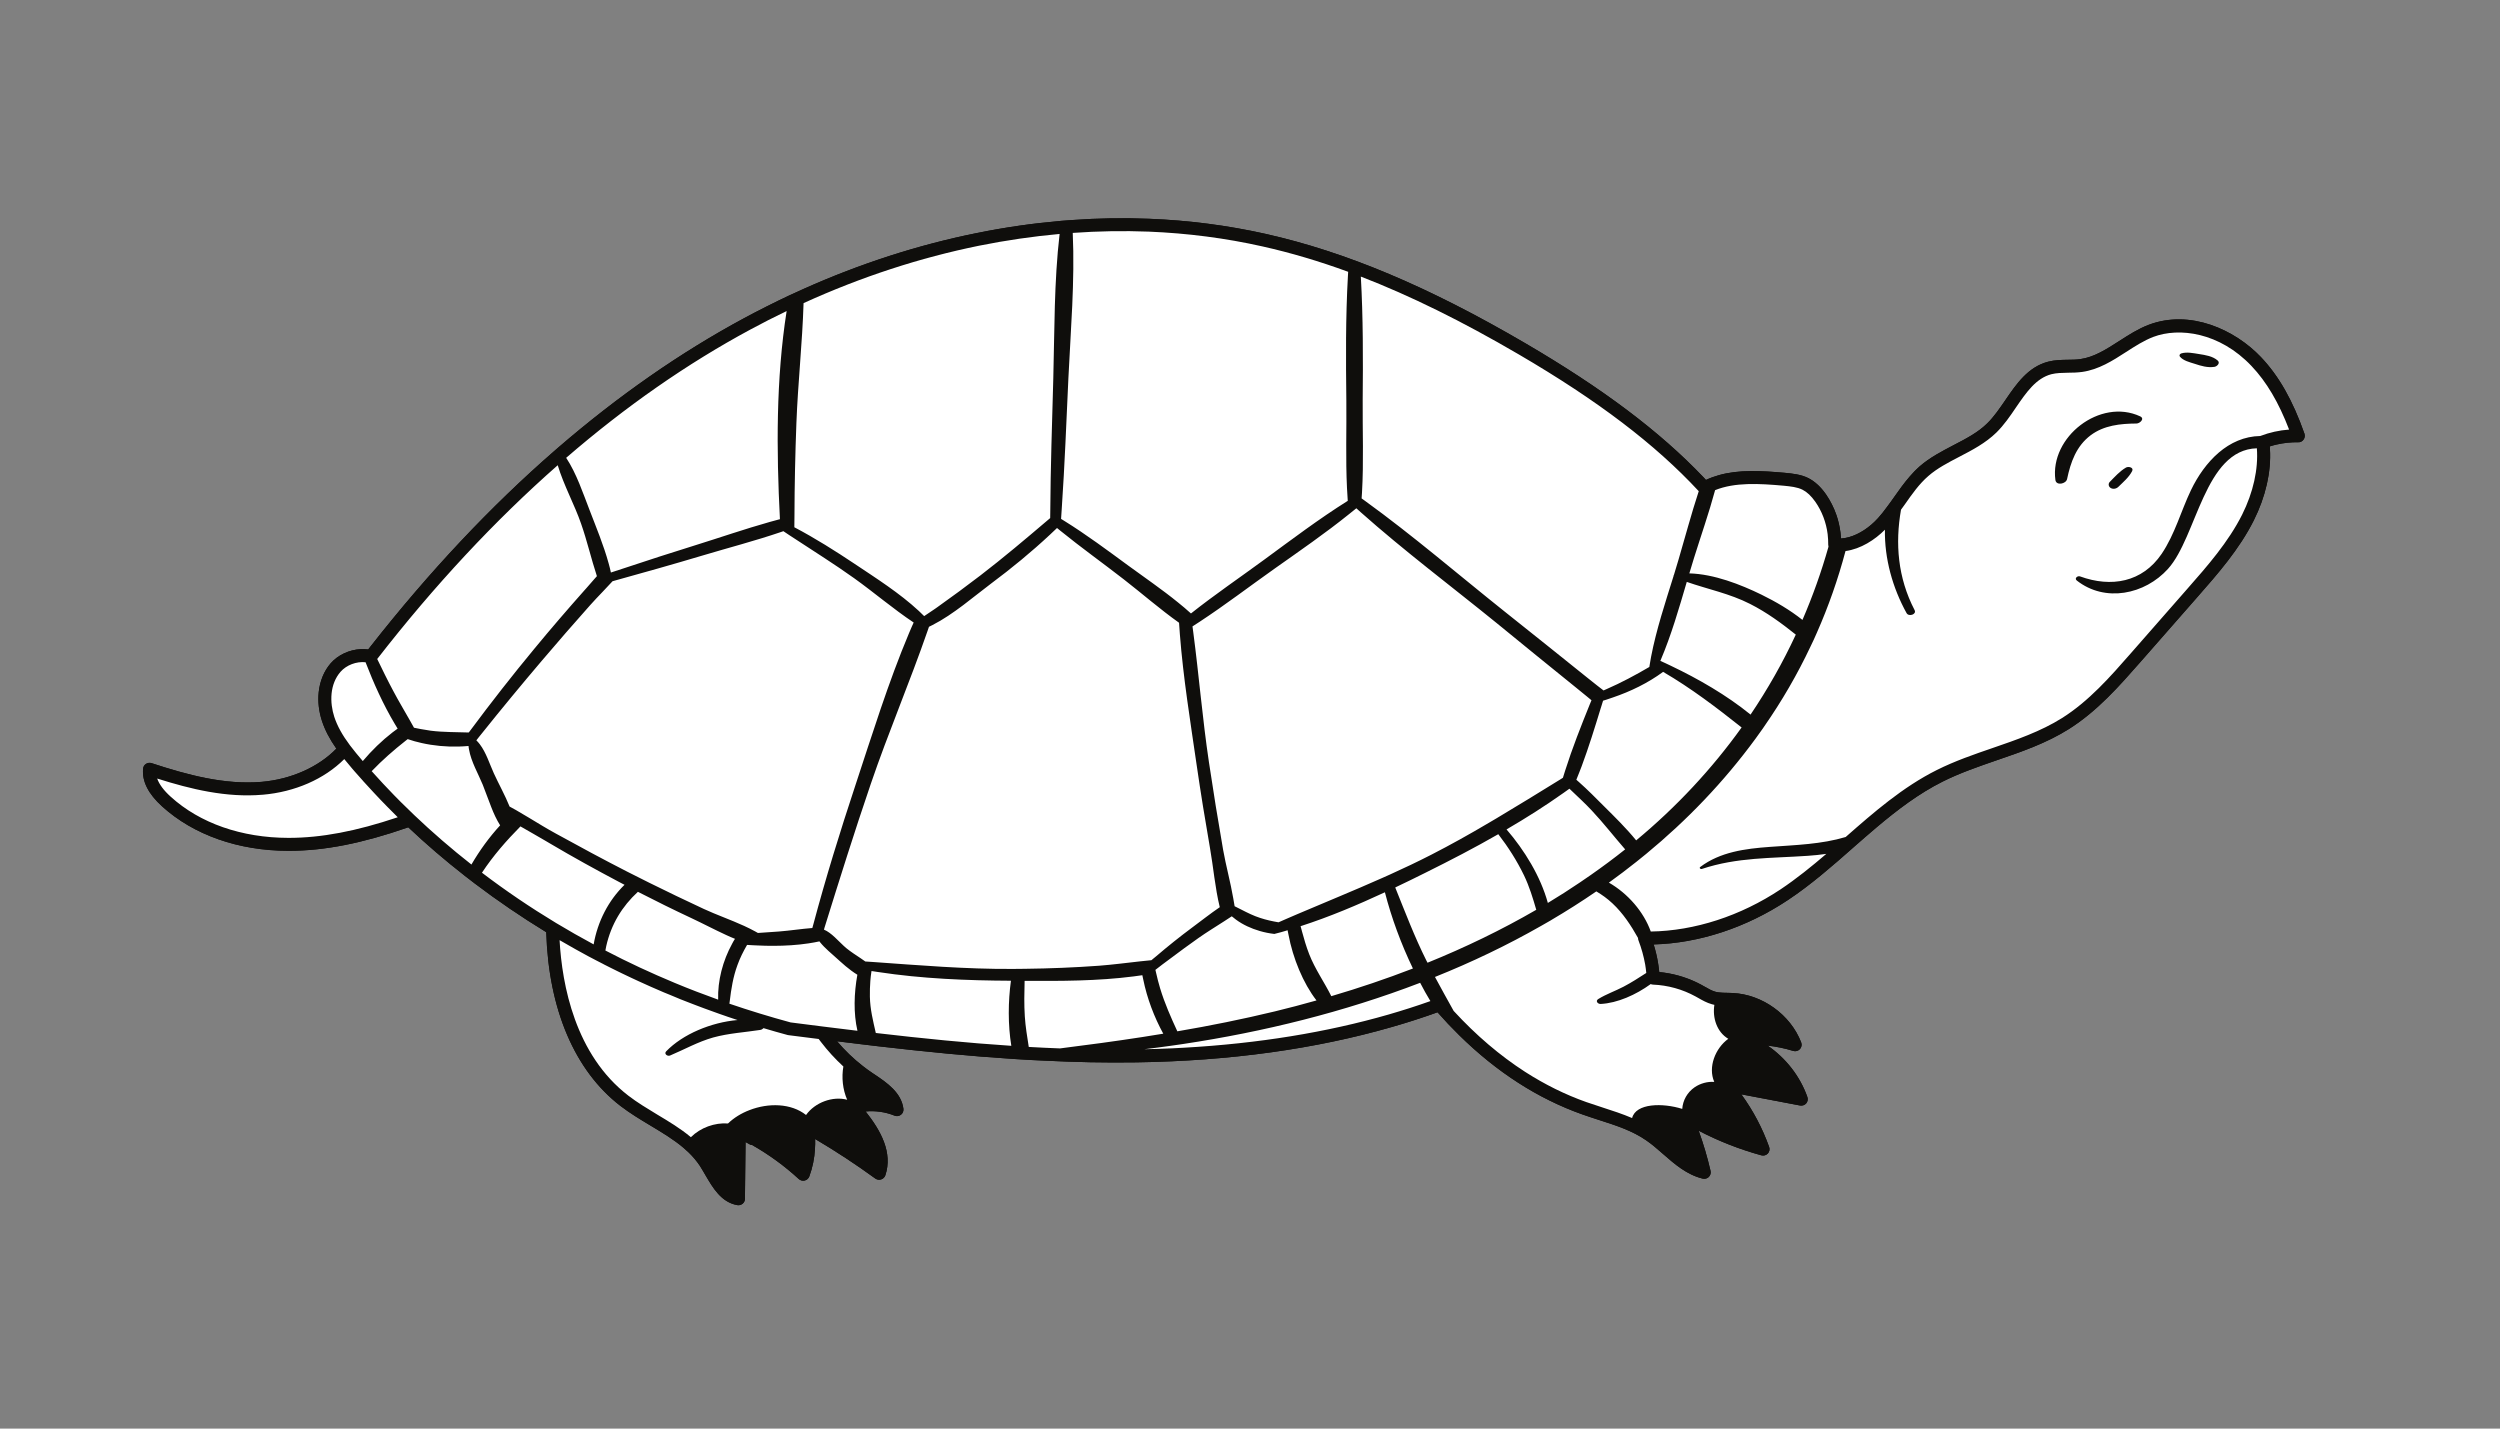 <?xml version="1.0" encoding="UTF-8"?>
<svg xmlns="http://www.w3.org/2000/svg" xmlns:xlink="http://www.w3.org/1999/xlink" width="252pt" height="144pt" viewBox="0 0 252 144" version="1.2">
<rect x="0" y="0" width="252" height="144" fill="#808080" stroke="none"/>
<defs>
<clipPath id="clip1">
  <path d="M 14.41 22 L 232.324 22 L 232.324 121.484 L 14.41 121.484 Z M 14.41 22 "/>
</clipPath>
<clipPath id="clip2">
  <path d="M 14.41 21.996 L 232.324 21.996 L 232.324 121.484 L 14.41 121.484 Z M 14.41 21.996 "/>
</clipPath>
</defs>
<g id="surface1">
<g clip-path="url(#clip1)" clip-rule="nonzero">
<path style=" stroke:none;fill-rule:nonzero;fill:rgb(5.879%,5.489%,4.709%);fill-opacity:1;" d="M 232.285 43.707 C 231.102 40.348 229.707 37.898 227.902 35.996 C 225.281 33.234 220.766 31.156 216.586 32.742 C 215.504 33.156 214.539 33.785 213.598 34.387 C 212.305 35.219 211.082 36.004 209.691 36.199 C 209.289 36.258 208.879 36.262 208.434 36.266 C 207.801 36.277 207.129 36.285 206.461 36.457 C 204.43 36.984 203.262 38.688 202.137 40.336 C 201.57 41.16 200.996 42.008 200.32 42.668 C 199.375 43.602 198.172 44.223 196.895 44.887 C 195.742 45.492 194.543 46.113 193.516 47 C 193.148 47.32 192.809 47.672 192.496 48.039 C 191.926 48.695 191.422 49.406 190.938 50.094 C 190.699 50.438 190.465 50.766 190.223 51.082 C 189.941 51.477 189.641 51.852 189.32 52.211 C 188.453 53.176 187.391 53.859 186.383 54.141 C 186.105 54.219 185.84 54.266 185.578 54.281 C 185.562 54.086 185.543 53.883 185.52 53.684 C 185.441 53.082 185.312 52.496 185.117 51.934 C 184.859 51.18 184.5 50.473 184.059 49.832 C 183.52 49.062 182.938 48.535 182.293 48.199 C 181.527 47.816 180.68 47.734 179.906 47.66 C 177.566 47.453 175.297 47.32 173.266 47.895 C 172.82 48.023 172.383 48.176 171.961 48.379 C 171.887 48.293 171.805 48.207 171.723 48.121 C 167.297 43.48 161.562 39.168 153.758 34.605 C 144.004 28.898 135.676 25.391 127.551 23.57 C 123.727 22.715 119.812 22.211 115.84 22.055 C 113.266 21.949 110.672 21.992 108.066 22.18 C 107.695 22.203 107.34 22.23 106.973 22.262 C 104.145 22.508 101.297 22.914 98.457 23.492 C 92.602 24.672 86.758 26.551 81.027 29.113 C 80.535 29.328 80.039 29.555 79.555 29.781 C 78.031 30.5 76.512 31.262 75.004 32.074 C 68.566 35.543 62.309 39.906 56.266 45.117 C 56.137 45.227 56.008 45.336 55.883 45.453 C 49.449 51.051 43.27 57.621 37.383 65.121 C 37.293 65.234 37.203 65.348 37.113 65.465 C 36.863 65.43 36.605 65.422 36.355 65.434 C 35.215 65.496 34.078 66.008 33.332 66.863 C 32.652 67.645 32.242 68.668 32.125 69.773 C 32.027 70.703 32.133 71.691 32.453 72.668 C 32.758 73.594 33.223 74.488 33.906 75.465 C 32.113 77.316 29.344 78.555 26.371 78.812 C 22.625 79.129 18.828 78.094 15.281 76.926 C 15.094 76.863 14.883 76.891 14.719 77 C 14.551 77.102 14.441 77.281 14.426 77.48 C 14.301 78.742 14.945 80.02 16.336 81.281 C 19.508 84.16 24.023 85.754 29.059 85.762 L 29.109 85.762 C 32.691 85.762 36.527 85.008 41.152 83.391 C 42.965 85.102 44.875 86.742 46.871 88.297 C 47.203 88.562 47.543 88.824 47.887 89.082 C 50.172 90.812 52.57 92.441 55.062 93.965 C 55.293 101.734 57.941 107.941 62.535 111.473 C 63.492 112.207 64.543 112.844 65.559 113.453 C 66.746 114.164 67.895 114.852 68.879 115.684 C 69.062 115.84 69.242 116 69.422 116.176 C 69.836 116.574 70.211 117.02 70.539 117.504 C 70.73 117.797 70.906 118.113 71.105 118.449 C 71.855 119.73 72.691 121.184 74.32 121.477 C 74.359 121.484 74.395 121.484 74.434 121.484 C 74.59 121.484 74.73 121.434 74.855 121.336 C 75.004 121.215 75.09 121.031 75.09 120.84 L 75.152 115.117 C 75.301 115.191 75.449 115.273 75.598 115.367 C 75.656 115.398 75.73 115.414 75.809 115.414 C 77.508 116.379 79.086 117.531 80.516 118.844 C 80.68 118.992 80.902 119.051 81.117 118.996 C 81.324 118.949 81.496 118.793 81.578 118.59 C 81.906 117.691 82.102 116.754 82.148 115.805 C 82.172 115.473 82.18 115.145 82.168 114.812 C 84.238 116.035 86.273 117.371 88.234 118.797 C 88.402 118.918 88.621 118.953 88.816 118.887 C 89.016 118.828 89.172 118.672 89.242 118.477 C 90.008 116.188 88.789 113.973 87.254 112.035 C 88.242 111.941 89.254 112.086 90.172 112.457 C 90.383 112.543 90.633 112.508 90.816 112.367 C 90.996 112.227 91.094 112 91.066 111.773 C 90.859 110.129 89.387 109.133 88.199 108.332 L 87.969 108.18 C 87.629 107.953 87.301 107.715 86.992 107.473 C 86.031 106.727 85.16 105.891 84.375 104.961 C 85.215 105.066 86.047 105.172 86.867 105.266 C 87.43 105.336 87.996 105.402 88.551 105.469 C 93.344 106.023 97.84 106.469 102.223 106.746 C 102.773 106.785 103.332 106.816 103.883 106.848 C 104.328 106.871 104.766 106.895 105.211 106.91 C 108.344 107.066 111.43 107.133 114.531 107.086 C 123.945 106.945 132.594 105.746 140.316 103.516 C 141.887 103.066 143.41 102.574 144.895 102.039 L 144.902 102.039 C 145.613 102.848 146.34 103.617 147.082 104.344 C 148.977 106.211 150.969 107.816 153.047 109.152 C 155.109 110.477 157.25 111.531 159.465 112.32 C 160.016 112.516 160.582 112.699 161.145 112.883 C 162.887 113.441 164.531 113.973 165.938 114.949 C 166.523 115.348 167.059 115.816 167.629 116.316 C 168.809 117.348 170.027 118.414 171.633 118.805 C 171.684 118.82 171.734 118.824 171.781 118.824 C 171.957 118.824 172.117 118.758 172.246 118.637 C 172.406 118.477 172.477 118.246 172.422 118.023 C 172.109 116.66 171.707 115.305 171.227 113.977 C 173.238 115.027 175.359 115.855 177.543 116.457 C 177.777 116.523 178.031 116.453 178.199 116.273 C 178.359 116.098 178.418 115.84 178.328 115.609 C 177.645 113.703 176.707 111.93 175.527 110.309 C 177.496 110.684 179.477 111.059 181.441 111.434 C 181.676 111.477 181.914 111.398 182.066 111.223 C 182.215 111.047 182.262 110.801 182.184 110.582 C 181.449 108.488 180.012 106.66 178.18 105.398 C 179.055 105.496 179.926 105.676 180.758 105.934 C 180.996 106.008 181.25 105.938 181.43 105.754 C 181.598 105.57 181.652 105.305 181.559 105.074 C 180.488 102.289 177.648 100.238 174.664 100.098 C 174.57 100.094 174.477 100.086 174.379 100.086 C 174.285 100.082 174.188 100.082 174.094 100.078 C 173.801 100.074 173.527 100.07 173.266 100.035 C 173.137 100.023 173.02 100 172.91 99.969 C 172.555 99.871 172.207 99.672 171.832 99.457 C 171.738 99.406 171.645 99.352 171.547 99.297 C 170.367 98.648 169.059 98.223 167.73 98.039 C 167.57 98.016 167.41 97.996 167.254 97.984 C 167.23 97.773 167.207 97.57 167.176 97.363 C 167.164 97.254 167.145 97.133 167.125 97.023 C 167.02 96.402 166.875 95.797 166.688 95.199 C 171.266 95.074 176.031 93.508 180.199 90.738 C 182.555 89.176 184.703 87.289 186.777 85.461 C 186.82 85.418 186.867 85.379 186.918 85.336 C 187.66 84.684 188.41 84.031 189.176 83.383 C 191.25 81.637 193.422 79.98 195.824 78.781 C 197.559 77.914 199.449 77.266 201.273 76.633 C 203.738 75.789 206.281 74.914 208.543 73.488 C 211.406 71.684 213.625 69.152 215.777 66.703 L 221.461 60.223 C 223.551 57.844 225.711 55.383 227.18 52.457 C 228.371 50.078 228.949 47.555 228.812 45.27 C 228.812 45.18 228.809 45.086 228.801 44.996 C 229.016 44.926 229.234 44.863 229.465 44.812 C 230.184 44.648 230.93 44.566 231.664 44.578 C 231.871 44.602 232.082 44.48 232.199 44.309 C 232.328 44.133 232.355 43.914 232.285 43.707 "/>
</g>
<g clip-path="url(#clip2)" clip-rule="nonzero">
<path style=" stroke:none;fill-rule:nonzero;fill:rgb(5.879%,5.489%,4.709%);fill-opacity:1;" d="M 214.918 47.5 C 214.586 48.117 214.047 48.574 213.543 49.062 C 213.348 49.258 213.035 49.34 212.777 49.199 C 212.547 49.078 212.477 48.77 212.664 48.578 C 213.176 48.062 213.664 47.5 214.301 47.129 C 214.555 46.988 215.121 47.117 214.918 47.5 Z M 215.355 42.691 C 213.73 42.703 212.09 42.867 210.742 43.875 C 209.293 44.965 208.723 46.574 208.367 48.281 C 208.266 48.777 207.266 48.992 207.184 48.383 C 206.602 44.051 211.695 40.086 215.73 41.969 C 216.23 42.203 215.695 42.691 215.355 42.691 Z M 223.543 36.34 C 223.832 36.59 223.492 36.93 223.223 36.977 C 222.539 37.086 221.867 36.887 221.215 36.668 C 220.734 36.516 220.066 36.355 219.738 35.949 C 219.637 35.82 219.73 35.672 219.871 35.625 C 220.445 35.453 221.086 35.598 221.66 35.688 C 222.324 35.793 223.039 35.898 223.543 36.34 Z M 227.863 43.938 C 227.855 43.941 227.84 43.949 227.832 43.949 C 224.621 44.004 222.23 46.535 220.848 49.41 C 219.832 51.539 219.23 53.848 217.895 55.828 C 215.941 58.707 212.805 59.242 209.672 58.102 C 209.418 58.008 209.066 58.301 209.348 58.52 C 212.195 60.758 216.199 59.934 218.539 57.336 C 221.453 54.102 222.203 45.332 227.492 45.188 C 227.652 47.285 227.125 49.641 226.012 51.875 C 224.621 54.645 222.516 57.043 220.48 59.359 L 214.793 65.844 C 212.711 68.223 210.555 70.68 207.848 72.383 C 205.711 73.727 203.234 74.582 200.848 75.402 C 198.98 76.043 197.051 76.707 195.238 77.617 C 191.793 79.336 188.875 81.887 186.043 84.371 C 183.582 85.105 181.047 85.172 178.391 85.367 C 175.922 85.547 173.398 85.871 171.379 87.398 C 171.254 87.496 171.426 87.633 171.535 87.594 C 175.109 86.402 178.539 86.523 182.23 86.266 C 182.859 86.223 183.48 86.16 184.098 86.07 C 182.617 87.336 181.086 88.578 179.48 89.648 C 175.441 92.336 170.812 93.832 166.398 93.898 C 165.688 91.914 164.094 90.07 162.176 88.969 C 163.121 88.289 164.047 87.59 164.957 86.863 C 165.293 86.602 165.609 86.336 165.938 86.07 C 170.039 82.691 173.754 78.836 176.961 74.453 C 177.211 74.117 177.449 73.777 177.691 73.434 C 177.738 73.363 177.785 73.297 177.832 73.227 C 179.617 70.668 181.18 67.965 182.5 65.168 C 182.727 64.707 182.938 64.25 183.137 63.785 C 184.312 61.125 185.277 58.371 186.027 55.547 C 187.566 55.34 189 54.406 190.004 53.395 C 189.949 56.293 190.766 59.242 192.188 61.805 C 192.398 62.191 193.219 61.938 192.992 61.5 C 191.289 58.219 191.027 54.777 191.625 51.379 C 191.758 51.199 191.879 51.02 192.008 50.844 C 192.754 49.785 193.453 48.781 194.379 47.98 C 195.281 47.195 196.363 46.637 197.5 46.043 C 198.801 45.367 200.145 44.668 201.242 43.594 C 202 42.848 202.621 41.945 203.215 41.07 C 204.25 39.555 205.23 38.125 206.789 37.719 C 207.305 37.59 207.859 37.582 208.457 37.57 C 208.91 37.566 209.387 37.559 209.875 37.492 C 211.551 37.258 212.957 36.359 214.305 35.484 C 215.23 34.887 216.102 34.328 217.051 33.961 C 219.66 32.973 223.73 33.496 226.953 36.891 C 228.473 38.496 229.684 40.551 230.742 43.301 C 229.754 43.371 228.773 43.59 227.863 43.938 Z M 165.945 98.074 C 165.199 98.555 164.453 99.043 163.656 99.457 C 162.824 99.895 161.914 100.203 161.113 100.699 C 160.785 100.895 161.055 101.215 161.348 101.199 C 163.035 101.113 164.906 100.277 166.391 99.195 C 166.461 99.227 166.539 99.242 166.621 99.246 C 168.117 99.309 169.602 99.723 170.91 100.438 L 171.184 100.59 C 171.605 100.832 172.039 101.082 172.555 101.227 C 172.641 101.254 172.734 101.27 172.812 101.289 C 172.602 102.598 173.059 104.031 174.211 104.711 C 172.898 105.668 172.148 107.57 172.797 109.055 C 172.109 109.008 171.395 109.207 170.828 109.59 C 170.07 110.105 169.629 110.922 169.574 111.777 C 167.609 111.16 164.906 111.188 164.516 112.699 C 163.539 112.281 162.539 111.957 161.547 111.637 C 160.996 111.461 160.445 111.281 159.906 111.09 C 157.781 110.336 155.727 109.32 153.742 108.051 C 151.203 106.414 148.789 104.359 146.527 101.895 C 145.895 100.758 145.258 99.625 144.645 98.477 C 148.34 96.996 151.918 95.285 155.352 93.328 C 155.688 93.137 156.031 92.941 156.371 92.742 L 156.371 92.738 C 157.914 91.832 159.43 90.867 160.91 89.848 C 161.48 90.188 162.023 90.574 162.539 91.059 C 163.605 92.059 164.402 93.277 165.113 94.547 L 165.113 94.551 C 165.113 94.633 165.121 94.707 165.156 94.785 C 165.461 95.582 165.688 96.402 165.836 97.234 C 165.887 97.512 165.922 97.789 165.945 98.074 Z M 139.961 102.266 C 133.707 104.066 126.836 105.184 119.418 105.605 C 119.004 105.633 118.59 105.652 118.164 105.672 C 117.23 105.715 116.285 105.746 115.336 105.762 C 116.219 105.656 117.109 105.539 117.992 105.418 C 118.418 105.359 118.832 105.297 119.258 105.23 C 127.363 104.016 135.473 102.008 143.148 99.066 C 143.477 99.691 143.816 100.309 144.184 100.91 C 142.812 101.395 141.402 101.848 139.961 102.266 Z M 106.848 105.68 C 106.328 105.664 105.805 105.637 105.273 105.613 C 104.754 105.59 104.223 105.562 103.699 105.531 C 103.539 104.504 103.367 103.48 103.301 102.449 C 103.223 101.254 103.25 100.062 103.281 98.871 L 103.297 98.871 C 106.848 98.891 110.652 98.891 114.273 98.422 C 114.562 98.387 114.855 98.344 115.148 98.301 C 115.176 98.438 115.199 98.582 115.238 98.727 C 115.625 100.629 116.344 102.531 117.258 104.195 C 116.555 104.312 115.844 104.426 115.141 104.535 C 112.383 104.961 109.617 105.332 106.848 105.68 Z M 102.109 97.668 L 102.051 97.668 C 97.34 97.695 92.68 97.301 87.996 96.969 L 87.223 96.918 C 87.074 96.812 86.93 96.711 86.781 96.613 C 86.281 96.277 85.777 95.949 85.332 95.594 C 84.969 95.305 84.57 94.859 84.133 94.461 C 83.785 94.141 83.426 93.859 83.051 93.707 C 83.07 93.637 83.09 93.566 83.113 93.5 C 84.617 88.664 86.133 83.828 87.77 79.027 C 89.531 73.852 91.707 68.758 93.504 63.578 C 93.551 63.441 93.602 63.312 93.641 63.176 C 93.762 63.125 93.879 63.07 93.988 63.008 C 96.117 61.926 98.191 60.102 99.871 58.844 C 101.961 57.289 103.965 55.645 105.855 53.875 C 106.094 53.664 106.32 53.445 106.547 53.223 C 106.648 53.316 106.758 53.402 106.867 53.484 C 108.957 55.18 111.156 56.75 113.273 58.398 C 115.117 59.828 116.922 61.41 118.844 62.773 C 118.844 62.785 118.844 62.801 118.852 62.812 C 118.871 63.18 118.895 63.555 118.93 63.926 C 119.27 68.328 119.992 72.754 120.617 77.07 C 121.023 79.891 121.477 82.703 121.973 85.512 C 122.297 87.375 122.477 89.496 122.953 91.445 C 121.984 92.105 121.07 92.832 120.18 93.488 C 118.918 94.422 117.703 95.398 116.516 96.414 C 116.414 96.484 116.328 96.57 116.23 96.648 C 116.168 96.695 116.117 96.742 116.059 96.789 C 115.695 96.824 115.32 96.859 114.949 96.902 C 113.562 97.055 112.176 97.238 110.801 97.344 C 108.301 97.527 105.805 97.625 103.301 97.656 C 102.902 97.664 102.504 97.664 102.109 97.668 Z M 88.281 104.121 C 88.008 102.922 87.707 101.738 87.684 100.457 C 87.676 99.926 87.688 99.398 87.73 98.875 C 87.754 98.539 87.797 98.207 87.848 97.879 C 88.062 97.918 88.273 97.953 88.488 97.977 C 92.914 98.656 97.477 98.836 101.902 98.859 C 101.617 100.945 101.594 103.301 101.941 105.418 C 97.574 105.133 93.066 104.684 88.281 104.121 Z M 82.973 103.477 C 81.879 103.34 80.781 103.199 79.688 103.059 C 77.602 102.492 75.547 101.863 73.523 101.168 C 73.531 101.082 73.551 100.996 73.559 100.91 C 73.707 99.68 73.891 98.48 74.336 97.277 C 74.59 96.562 74.93 95.895 75.305 95.246 C 75.504 95.258 75.695 95.273 75.891 95.281 C 76.039 95.289 76.188 95.297 76.344 95.297 C 76.887 95.328 77.438 95.344 77.988 95.34 C 79.168 95.332 80.352 95.266 81.488 95.094 C 81.863 95.039 82.238 94.969 82.598 94.891 C 82.617 94.918 82.633 94.941 82.656 94.969 C 83.145 95.586 83.883 96.172 84.219 96.484 C 84.375 96.629 84.539 96.773 84.699 96.918 C 84.875 97.074 85.051 97.23 85.23 97.383 C 85.609 97.699 86.008 98 86.422 98.25 C 86.086 100.125 86.02 102.117 86.43 103.902 C 85.293 103.766 84.141 103.621 82.973 103.477 Z M 85.012 107.504 C 84.82 108.598 84.941 109.816 85.398 110.855 C 83.949 110.465 82.148 111.121 81.25 112.391 C 79.738 111.195 77.453 111.16 75.551 111.898 C 74.73 112.211 73.977 112.672 73.383 113.246 C 72.047 113.148 70.613 113.664 69.641 114.629 C 68.59 113.746 67.398 113.035 66.23 112.332 C 65.25 111.742 64.23 111.129 63.336 110.441 C 57.973 106.32 56.656 99.277 56.41 94.77 C 56.453 94.793 56.492 94.816 56.535 94.836 C 56.773 94.98 57.016 95.121 57.258 95.254 C 57.512 95.402 57.766 95.547 58.02 95.688 C 58.441 95.926 58.871 96.156 59.289 96.383 C 59.422 96.457 59.555 96.523 59.688 96.594 C 59.824 96.668 59.965 96.738 60.098 96.809 C 60.348 96.938 60.594 97.07 60.848 97.195 L 60.848 97.199 C 61.059 97.309 61.27 97.414 61.477 97.516 C 61.719 97.637 61.961 97.762 62.199 97.875 C 62.363 97.961 62.535 98.043 62.703 98.121 C 63.027 98.277 63.344 98.434 63.672 98.582 C 63.902 98.695 64.145 98.805 64.379 98.91 C 64.785 99.102 65.199 99.285 65.617 99.469 C 66.051 99.66 66.488 99.852 66.926 100.035 C 67.129 100.121 67.328 100.203 67.531 100.281 C 67.766 100.387 68.004 100.488 68.25 100.582 C 68.359 100.629 68.469 100.676 68.578 100.719 C 68.91 100.852 69.242 100.988 69.586 101.113 C 69.758 101.184 69.938 101.254 70.113 101.316 C 70.402 101.43 70.699 101.543 70.996 101.648 C 71.254 101.75 71.52 101.84 71.777 101.93 C 72.031 102.027 72.293 102.121 72.551 102.211 C 72.719 102.27 72.887 102.328 73.051 102.383 C 73.16 102.422 73.262 102.457 73.371 102.496 C 73.695 102.605 74.02 102.715 74.344 102.816 C 71.688 103.047 68.828 104.234 67.152 105.977 C 66.906 106.227 67.277 106.508 67.539 106.398 C 68.996 105.785 70.355 105.012 71.895 104.578 C 73.453 104.148 75.051 104.062 76.641 103.812 C 76.77 103.793 76.879 103.727 76.965 103.637 C 77.77 103.879 78.574 104.109 79.387 104.328 C 79.418 104.336 79.445 104.34 79.473 104.344 C 80.492 104.48 81.508 104.605 82.523 104.73 C 82.594 104.828 82.664 104.918 82.738 105.012 C 83.426 105.914 84.188 106.746 85.012 107.504 Z M 48.582 87.965 C 49.707 86.258 51.027 84.754 52.461 83.301 C 53.305 83.793 54.156 84.262 54.949 84.734 C 55.117 84.836 55.289 84.934 55.457 85.035 C 57.746 86.387 60.078 87.672 62.426 88.914 C 62.598 89.004 62.773 89.102 62.953 89.188 C 61.32 90.777 60.238 92.902 59.84 95.195 C 58.559 94.504 57.293 93.785 56.047 93.031 C 53.449 91.465 50.957 89.777 48.582 87.965 Z M 47.52 87.145 C 45.508 85.566 43.586 83.906 41.77 82.172 L 40.398 80.84 C 40.172 80.613 39.949 80.387 39.723 80.156 C 39.355 79.773 38.988 79.391 38.621 79 C 38.234 78.582 37.852 78.16 37.465 77.734 C 38.531 76.621 39.676 75.621 40.895 74.66 C 40.961 74.605 41.027 74.551 41.098 74.504 C 41.547 74.66 42.012 74.789 42.492 74.895 C 43.707 75.172 44.992 75.285 46.195 75.254 C 46.547 75.246 46.891 75.223 47.227 75.195 C 47.238 75.312 47.25 75.43 47.277 75.547 C 47.48 76.773 48.23 78.043 48.664 79.109 C 48.809 79.469 48.945 79.844 49.086 80.215 C 49.227 80.598 49.363 80.98 49.52 81.359 C 49.77 82.004 50.055 82.629 50.414 83.195 C 49.309 84.395 48.34 85.738 47.52 87.145 Z M 29.109 84.457 L 29.059 84.457 C 24.355 84.449 20.148 82.977 17.215 80.316 C 16.504 79.676 16.047 79.059 15.844 78.477 C 19.234 79.551 22.832 80.422 26.457 80.109 L 26.488 80.109 C 29.734 79.828 32.68 78.535 34.703 76.516 C 34.977 76.859 35.25 77.18 35.496 77.469 C 35.578 77.562 35.656 77.656 35.738 77.75 C 36.02 78.074 36.297 78.391 36.586 78.703 C 36.59 78.711 36.598 78.719 36.609 78.73 C 36.957 79.121 37.312 79.508 37.676 79.895 C 38.121 80.379 38.578 80.852 39.039 81.32 C 39.316 81.605 39.598 81.887 39.879 82.164 C 39.949 82.238 40.023 82.309 40.094 82.379 C 35.891 83.793 32.379 84.457 29.109 84.457 Z M 33.695 72.258 C 33.469 71.562 33.344 70.719 33.426 69.887 C 33.508 69.113 33.777 68.348 34.324 67.719 C 34.922 67.035 35.93 66.656 36.848 66.754 C 37.66 68.863 38.637 71.035 39.805 72.988 C 39.895 73.141 39.988 73.293 40.082 73.445 C 39.914 73.562 39.746 73.688 39.578 73.816 C 38.48 74.664 37.473 75.645 36.57 76.715 C 36.547 76.684 36.516 76.648 36.488 76.621 C 36.117 76.18 35.676 75.664 35.27 75.121 C 34.5 74.09 34 73.18 33.695 72.258 Z M 56.215 46.895 C 56.82 48.895 57.922 50.895 58.574 52.789 C 59.18 54.516 59.594 56.332 60.168 58.078 C 60.121 58.129 60.07 58.18 60.027 58.23 C 59.703 58.598 59.391 58.965 59.078 59.32 C 59.027 59.375 58.977 59.434 58.93 59.484 C 57.203 61.43 55.508 63.395 53.855 65.398 C 51.633 68.086 49.488 70.828 47.414 73.621 C 47.355 73.691 47.301 73.762 47.246 73.836 C 45.973 73.789 44.703 73.816 43.426 73.652 C 43.09 73.609 42.754 73.555 42.422 73.492 C 42.191 73.449 41.961 73.402 41.73 73.355 C 41.598 73.113 41.465 72.875 41.328 72.637 C 40.766 71.637 40.168 70.652 39.641 69.656 C 39.074 68.59 38.547 67.508 38.023 66.426 C 43.809 58.984 49.887 52.461 56.215 46.895 Z M 75.629 33.223 C 76.84 32.57 78.055 31.945 79.289 31.355 C 78.219 38.195 78.258 45.383 78.613 52.336 C 78.574 52.344 78.543 52.352 78.504 52.363 C 78.199 52.445 77.891 52.527 77.59 52.613 C 75.074 53.316 72.582 54.184 70.125 54.949 C 67.699 55.703 65.281 56.484 62.879 57.285 C 62.445 57.426 62.012 57.566 61.574 57.711 C 61.516 57.406 61.438 57.098 61.348 56.793 C 60.848 54.957 60.09 53.141 59.43 51.43 C 58.777 49.742 58.113 47.73 57.066 46.148 C 63.055 40.98 69.25 36.656 75.629 33.223 Z M 61.109 95.367 C 61.602 93.172 62.703 91.359 64.301 89.891 C 66.09 90.816 67.895 91.707 69.719 92.559 C 70.836 93.082 72.008 93.703 73.207 94.254 C 73.492 94.387 73.789 94.516 74.086 94.633 C 73.977 94.793 73.891 94.953 73.801 95.125 C 72.855 96.848 72.328 98.859 72.391 100.766 C 70.918 100.238 69.461 99.68 68.027 99.082 C 65.633 98.086 63.297 97 61.023 95.812 C 61.047 95.664 61.078 95.516 61.109 95.367 Z M 80.078 54.281 C 82.09 55.602 84.133 56.879 86.094 58.281 C 88.102 59.719 90.027 61.371 92.098 62.75 C 92.035 62.887 91.977 63.016 91.918 63.148 C 91.82 63.367 91.73 63.59 91.629 63.812 C 89.531 68.801 87.902 74.078 86.227 79.145 C 84.688 83.789 83.238 88.465 81.98 93.195 C 81.949 93.312 81.918 93.426 81.883 93.543 C 80.762 93.629 79.633 93.805 78.531 93.895 C 77.82 93.949 77.105 93.996 76.395 94.043 C 76.312 93.988 76.227 93.941 76.137 93.898 C 75.777 93.699 75.402 93.512 75.02 93.336 C 73.648 92.711 72.195 92.203 70.938 91.617 C 69.09 90.758 67.25 89.879 65.43 88.969 C 64.973 88.746 64.508 88.516 64.047 88.273 C 63.777 88.145 63.508 88.004 63.238 87.871 C 60.82 86.637 58.426 85.344 56.047 84.035 C 55.141 83.539 54.238 82.98 53.328 82.434 C 52.887 82.168 52.445 81.906 52.004 81.652 C 51.789 81.535 51.582 81.41 51.367 81.301 C 50.898 80.141 50.258 79.012 49.777 77.945 C 49.34 76.98 49.004 75.863 48.363 75.02 C 48.254 74.879 48.141 74.746 48.012 74.625 C 48.102 74.508 48.199 74.387 48.289 74.277 C 48.379 74.156 48.477 74.043 48.566 73.926 C 50.547 71.457 52.562 69.016 54.609 66.609 C 56.215 64.719 57.836 62.852 59.484 61.004 C 59.891 60.551 60.316 60.098 60.754 59.645 C 61.078 59.297 61.418 58.945 61.746 58.582 L 61.75 58.582 C 64.773 57.746 67.805 56.898 70.816 55.996 C 73.41 55.219 76.09 54.523 78.684 53.641 C 78.77 53.609 78.871 53.578 78.965 53.543 C 79.16 53.68 79.355 53.809 79.555 53.938 C 79.73 54.059 79.906 54.172 80.078 54.281 Z M 80.07 53.145 C 80.07 52.758 80.07 52.367 80.078 51.98 C 80.086 48.867 80.156 45.75 80.273 42.641 C 80.426 38.613 80.871 34.582 81 30.555 C 86.816 27.902 92.766 25.965 98.711 24.762 C 101.414 24.219 104.113 23.828 106.809 23.582 C 106.246 28.391 106.301 33.324 106.172 38.148 C 106.043 42.648 105.891 47.156 105.867 51.656 C 105.855 51.848 105.855 52.035 105.855 52.223 C 105.777 52.297 105.688 52.367 105.609 52.434 C 103.379 54.328 101.152 56.211 98.84 57.988 C 97.414 59.086 95.961 60.148 94.492 61.195 C 94.414 61.254 94.332 61.309 94.246 61.371 C 93.887 61.617 93.512 61.852 93.156 62.105 C 92.98 61.93 92.801 61.754 92.617 61.586 C 90.672 59.777 88.312 58.285 86.16 56.844 C 84.188 55.531 82.172 54.254 80.07 53.148 Z M 107.023 51.234 C 107.32 46.863 107.492 42.48 107.695 38.105 C 107.922 33.27 108.352 28.332 108.133 23.473 C 110.707 23.293 113.262 23.25 115.793 23.348 C 119.691 23.508 123.527 24 127.262 24.84 C 130.094 25.477 132.949 26.32 135.895 27.398 C 135.883 27.531 135.871 27.672 135.871 27.805 C 135.633 32.004 135.66 36.195 135.711 40.395 C 135.738 43.281 135.633 46.266 135.773 49.199 C 135.793 49.617 135.82 50.031 135.848 50.449 C 135.848 50.457 135.848 50.469 135.852 50.48 C 132.941 52.312 130.18 54.402 127.402 56.438 C 124.965 58.223 122.43 59.949 120.047 61.836 C 120.031 61.824 120.023 61.812 120.008 61.805 C 119.605 61.434 119.18 61.074 118.754 60.734 C 117.129 59.41 115.375 58.219 113.742 57.02 C 111.633 55.473 109.508 53.887 107.273 52.5 C 107.172 52.43 107.062 52.367 106.953 52.305 L 106.953 52.297 C 106.98 51.941 107.008 51.586 107.023 51.234 Z M 153.102 35.73 C 161.062 40.387 166.836 44.773 171.234 49.512 C 170.484 51.785 169.867 54.125 169.199 56.398 C 169.047 56.91 168.887 57.43 168.73 57.945 C 168.699 57.984 168.688 58.027 168.691 58.066 C 167.859 60.742 166.957 63.469 166.43 66.199 C 166.383 66.457 166.336 66.707 166.297 66.965 C 166.273 67.051 166.266 67.145 166.25 67.23 C 164.836 68.055 163.43 68.812 161.945 69.461 C 161.844 69.508 161.738 69.551 161.637 69.598 C 161.426 69.438 161.211 69.273 161.004 69.109 C 160.695 68.859 160.379 68.613 160.07 68.363 C 157.277 66.109 154.457 63.871 151.648 61.633 C 147.008 57.93 142.426 53.984 137.594 50.488 C 137.48 50.402 137.367 50.316 137.25 50.238 C 137.266 50.051 137.277 49.859 137.289 49.668 C 137.465 46.555 137.336 43.383 137.355 40.316 C 137.395 36.168 137.406 32.016 137.168 27.875 C 142.145 29.801 147.371 32.379 153.102 35.73 Z M 168.414 67.105 C 168.234 67.016 168.066 66.938 167.887 66.855 C 167.711 66.773 167.531 66.695 167.363 66.617 C 167.375 66.594 167.383 66.578 167.383 66.555 C 168.465 64.023 169.246 61.309 170.027 58.652 C 172.148 59.391 174.359 59.832 176.406 60.871 C 178.09 61.727 179.566 62.812 181.016 63.969 C 179.715 66.777 178.18 69.469 176.457 72.031 C 174.027 70.062 171.219 68.445 168.414 67.105 Z M 161.656 81.242 C 160.863 80.445 160.023 79.594 159.137 78.812 C 159.059 78.738 158.973 78.668 158.895 78.598 C 159.082 78.148 159.25 77.699 159.43 77.242 C 160.145 75.32 160.758 73.336 161.359 71.367 C 161.359 71.355 161.359 71.344 161.371 71.336 C 161.438 71.098 161.52 70.867 161.586 70.625 C 161.695 70.594 161.812 70.562 161.922 70.527 C 162.133 70.457 162.34 70.387 162.555 70.312 C 164.371 69.695 166.117 68.848 167.641 67.723 C 170.477 69.379 173.008 71.309 175.555 73.328 C 172.555 77.516 168.988 81.34 164.926 84.707 C 163.922 83.477 162.762 82.34 161.656 81.242 Z M 151.859 83.605 C 153.824 82.461 155.75 81.238 157.598 79.926 C 157.797 79.785 158 79.641 158.199 79.5 C 158.27 79.562 158.336 79.629 158.406 79.699 C 159.102 80.363 159.812 81.016 160.449 81.699 C 161.625 82.953 162.688 84.32 163.816 85.617 C 162.695 86.508 161.539 87.367 160.367 88.188 C 160 88.449 159.625 88.707 159.246 88.957 C 158.188 89.676 157.109 90.359 156.02 91.016 C 155.285 88.328 153.664 85.699 151.859 83.605 Z M 140.664 89.52 C 140.656 89.496 140.648 89.477 140.645 89.453 C 141.664 88.965 142.676 88.477 143.668 87.98 C 146.137 86.754 148.605 85.473 151.027 84.086 C 152.027 85.383 152.902 86.754 153.621 88.234 C 154.16 89.363 154.512 90.531 154.852 91.707 C 151.336 93.746 147.672 95.512 143.895 97.043 L 143.777 96.82 C 142.586 94.445 141.656 91.98 140.664 89.52 Z M 131.969 96.184 C 131.668 95.414 131.441 94.629 131.23 93.836 L 131.23 93.832 C 131.184 93.676 131.137 93.52 131.098 93.359 C 131.105 93.363 131.105 93.363 131.117 93.355 C 134.004 92.418 136.84 91.223 139.598 89.941 C 140.262 92.508 141.223 95.133 142.422 97.625 C 139.723 98.668 136.973 99.594 134.195 100.414 C 133.492 98.996 132.555 97.688 131.969 96.184 Z M 123.379 92.875 C 123.645 92.703 123.906 92.531 124.164 92.363 C 124.297 92.48 124.438 92.59 124.582 92.691 C 125.277 93.211 126.105 93.59 126.98 93.84 C 127.457 93.984 127.965 94.086 128.453 94.141 C 128.68 94.086 128.906 94.023 129.129 93.965 C 129.352 93.902 129.574 93.832 129.789 93.766 C 129.816 93.914 129.848 94.062 129.879 94.215 C 130.32 96.586 131.355 99.109 132.703 100.844 C 131.316 101.238 129.918 101.605 128.52 101.945 C 125.254 102.734 121.973 103.395 118.676 103.957 C 118.023 102.543 117.395 101.125 116.941 99.625 C 116.785 99.109 116.652 98.586 116.535 98.059 C 116.516 97.961 116.492 97.859 116.465 97.762 C 116.711 97.574 116.941 97.391 117.184 97.207 C 117.426 97.023 117.664 96.848 117.91 96.668 C 118.871 95.941 119.844 95.234 120.824 94.539 C 121.641 93.965 122.516 93.43 123.379 92.875 Z M 136.715 51.234 C 136.852 51.359 136.992 51.484 137.129 51.609 C 141.539 55.527 146.316 59.109 150.871 62.812 C 153.543 64.988 156.207 67.172 158.895 69.336 C 159.262 69.629 159.625 69.926 159.992 70.23 C 160.133 70.348 160.27 70.465 160.418 70.582 C 160.363 70.719 160.301 70.852 160.254 70.988 C 159.359 73.195 158.477 75.434 157.762 77.695 C 157.688 77.93 157.613 78.164 157.543 78.398 C 157.445 78.453 157.359 78.508 157.273 78.566 C 155.133 79.887 152.996 81.211 150.832 82.496 C 150.59 82.645 150.344 82.785 150.094 82.93 C 148.184 84.055 146.254 85.141 144.277 86.152 C 142.895 86.863 141.488 87.527 140.082 88.16 C 139.809 88.289 139.527 88.41 139.258 88.531 C 136.445 89.781 133.605 90.938 130.77 92.145 C 130.402 92.301 130.035 92.461 129.66 92.625 C 129.402 92.738 129.137 92.855 128.875 92.969 C 128.242 92.863 127.629 92.723 127.023 92.527 C 126.352 92.312 125.738 92 125.125 91.688 C 124.895 91.574 124.668 91.457 124.445 91.344 C 124.406 91.094 124.367 90.84 124.32 90.59 C 124.031 88.926 123.574 87.258 123.293 85.676 C 122.777 82.73 122.297 79.773 121.859 76.816 C 121.207 72.484 120.855 68.082 120.281 63.73 C 120.25 63.535 120.227 63.332 120.203 63.137 C 120.445 62.984 120.684 62.828 120.926 62.672 C 123.504 60.977 125.977 59.086 128.492 57.309 C 131.012 55.527 133.574 53.766 135.98 51.824 C 136.227 51.633 136.473 51.434 136.715 51.234 Z M 172.883 49.402 C 174.871 48.602 177.289 48.734 179.801 48.961 C 180.5 49.031 181.152 49.09 181.699 49.363 C 182.152 49.594 182.57 49.992 182.984 50.578 C 183.648 51.523 184.078 52.656 184.227 53.844 C 184.27 54.195 184.285 54.551 184.285 54.91 C 184.285 54.98 184.293 55.043 184.312 55.109 C 183.598 57.641 182.719 60.102 181.688 62.484 C 180.418 61.48 179.004 60.648 177.555 59.941 C 175.457 58.918 172.773 57.863 170.285 57.797 C 170.438 57.285 170.594 56.77 170.75 56.262 C 171.457 54 172.258 51.719 172.883 49.402 Z M 232.285 43.707 C 231.102 40.348 229.707 37.895 227.902 35.996 C 225.281 33.234 220.766 31.156 216.586 32.742 C 215.504 33.156 214.539 33.781 213.598 34.387 C 212.305 35.215 211.082 36.004 209.691 36.199 C 209.289 36.258 208.879 36.262 208.434 36.266 C 207.801 36.273 207.129 36.285 206.461 36.457 C 204.43 36.984 203.262 38.688 202.137 40.336 C 201.57 41.156 200.996 42.008 200.32 42.668 C 199.375 43.602 198.172 44.223 196.895 44.883 C 195.742 45.488 194.543 46.109 193.516 46.996 C 193.148 47.32 192.809 47.672 192.496 48.039 C 191.926 48.695 191.422 49.402 190.938 50.094 C 190.699 50.434 190.465 50.766 190.223 51.082 C 189.941 51.473 189.641 51.852 189.32 52.211 C 188.453 53.176 187.391 53.859 186.383 54.141 C 186.105 54.219 185.84 54.266 185.578 54.281 C 185.562 54.082 185.543 53.883 185.52 53.684 C 185.441 53.082 185.312 52.496 185.117 51.93 C 184.859 51.18 184.5 50.473 184.059 49.828 C 183.52 49.062 182.938 48.535 182.293 48.199 C 181.527 47.816 180.68 47.734 179.906 47.66 C 177.566 47.453 175.297 47.32 173.266 47.895 C 172.82 48.02 172.383 48.176 171.961 48.379 C 171.887 48.289 171.805 48.207 171.723 48.121 C 167.297 43.48 161.562 39.168 153.758 34.602 C 144.004 28.898 135.676 25.391 127.551 23.57 C 123.727 22.715 119.812 22.207 115.84 22.051 C 113.266 21.949 110.672 21.992 108.066 22.18 C 107.695 22.203 107.34 22.23 106.973 22.262 C 104.145 22.508 101.297 22.914 98.457 23.492 C 92.602 24.672 86.758 26.551 81.027 29.109 C 80.535 29.328 80.039 29.555 79.555 29.781 C 78.031 30.5 76.512 31.262 75.004 32.074 C 68.566 35.543 62.309 39.906 56.266 45.117 C 56.137 45.223 56.008 45.332 55.883 45.449 C 49.449 51.047 43.27 57.617 37.383 65.121 C 37.293 65.234 37.203 65.348 37.113 65.465 C 36.863 65.43 36.605 65.422 36.355 65.434 C 35.215 65.496 34.078 66.008 33.332 66.859 C 32.652 67.645 32.242 68.664 32.125 69.773 C 32.027 70.699 32.133 71.691 32.453 72.668 C 32.758 73.594 33.223 74.488 33.906 75.461 C 32.113 77.316 29.344 78.555 26.371 78.812 C 22.625 79.129 18.828 78.094 15.281 76.926 C 15.094 76.863 14.883 76.891 14.719 76.996 C 14.551 77.102 14.441 77.281 14.426 77.48 C 14.301 78.742 14.945 80.02 16.336 81.281 C 19.508 84.16 24.023 85.754 29.059 85.762 L 29.109 85.762 C 32.691 85.762 36.527 85.008 41.152 83.391 C 42.965 85.102 44.875 86.738 46.871 88.297 C 47.203 88.562 47.543 88.824 47.887 89.078 C 50.172 90.809 52.57 92.441 55.062 93.965 C 55.293 101.734 57.941 107.941 62.535 111.473 C 63.492 112.207 64.543 112.844 65.559 113.449 C 66.746 114.164 67.895 114.852 68.879 115.684 C 69.062 115.84 69.242 116 69.422 116.172 C 69.836 116.574 70.211 117.016 70.539 117.504 C 70.73 117.797 70.906 118.113 71.105 118.449 C 71.855 119.73 72.691 121.184 74.32 121.477 C 74.359 121.484 74.395 121.484 74.434 121.484 C 74.59 121.484 74.73 121.43 74.855 121.336 C 75.004 121.215 75.09 121.031 75.09 120.84 L 75.152 115.117 C 75.301 115.191 75.449 115.273 75.598 115.363 C 75.656 115.398 75.73 115.414 75.809 115.414 C 77.508 116.379 79.086 117.531 80.516 118.844 C 80.68 118.992 80.902 119.047 81.117 118.996 C 81.324 118.949 81.496 118.793 81.578 118.586 C 81.906 117.691 82.102 116.754 82.148 115.805 C 82.172 115.473 82.18 115.145 82.168 114.812 C 84.238 116.035 86.273 117.371 88.234 118.797 C 88.402 118.918 88.621 118.953 88.816 118.887 C 89.016 118.828 89.172 118.668 89.242 118.473 C 90.008 116.188 88.789 113.973 87.254 112.035 C 88.242 111.941 89.254 112.086 90.172 112.457 C 90.383 112.543 90.633 112.508 90.816 112.367 C 90.996 112.227 91.094 112 91.066 111.773 C 90.859 110.129 89.387 109.133 88.199 108.332 L 87.969 108.18 C 87.629 107.953 87.301 107.715 86.992 107.473 C 86.031 106.727 85.16 105.887 84.375 104.961 C 85.215 105.066 86.047 105.172 86.867 105.266 C 87.43 105.336 87.996 105.402 88.551 105.465 C 93.344 106.023 97.84 106.465 102.223 106.746 C 102.773 106.785 103.332 106.816 103.883 106.844 C 104.328 106.871 104.766 106.895 105.211 106.91 C 108.344 107.066 111.43 107.133 114.531 107.086 C 123.945 106.945 132.594 105.746 140.316 103.516 C 141.887 103.066 143.41 102.574 144.895 102.039 L 144.902 102.039 C 145.613 102.848 146.34 103.617 147.082 104.344 C 148.977 106.211 150.969 107.816 153.047 109.148 C 155.109 110.477 157.25 111.527 159.465 112.32 C 160.016 112.516 160.582 112.699 161.145 112.883 C 162.887 113.441 164.531 113.973 165.938 114.945 C 166.523 115.348 167.059 115.816 167.629 116.316 C 168.809 117.348 170.027 118.414 171.633 118.805 C 171.684 118.816 171.734 118.82 171.781 118.82 C 171.957 118.82 172.117 118.758 172.246 118.637 C 172.406 118.473 172.477 118.242 172.422 118.023 C 172.109 116.66 171.707 115.305 171.227 113.977 C 173.238 115.027 175.359 115.855 177.547 116.457 C 177.777 116.523 178.031 116.453 178.199 116.273 C 178.359 116.094 178.418 115.84 178.328 115.609 C 177.645 113.703 176.707 111.93 175.527 110.309 C 177.496 110.68 179.477 111.059 181.441 111.434 C 181.676 111.477 181.914 111.398 182.066 111.219 C 182.215 111.047 182.262 110.797 182.184 110.582 C 181.449 108.488 180.012 106.656 178.18 105.398 C 179.055 105.496 179.926 105.676 180.758 105.934 C 180.996 106.004 181.25 105.938 181.43 105.754 C 181.598 105.57 181.652 105.305 181.559 105.074 C 180.488 102.289 177.648 100.238 174.664 100.094 C 174.57 100.09 174.477 100.086 174.379 100.086 C 174.285 100.082 174.188 100.082 174.094 100.078 C 173.801 100.074 173.527 100.07 173.266 100.035 C 173.137 100.023 173.02 100 172.91 99.969 C 172.555 99.871 172.207 99.668 171.832 99.457 C 171.738 99.402 171.645 99.352 171.547 99.297 C 170.367 98.648 169.059 98.223 167.73 98.039 C 167.57 98.016 167.41 97.996 167.254 97.98 C 167.23 97.773 167.207 97.57 167.176 97.363 C 167.164 97.25 167.145 97.133 167.125 97.02 C 167.02 96.402 166.875 95.793 166.688 95.199 C 171.266 95.074 176.031 93.508 180.199 90.738 C 182.555 89.176 184.703 87.289 186.777 85.461 C 186.82 85.418 186.867 85.379 186.918 85.336 C 187.66 84.684 188.41 84.031 189.176 83.383 C 191.25 81.633 193.426 79.98 195.824 78.781 C 197.559 77.91 199.449 77.262 201.273 76.633 C 203.738 75.789 206.281 74.914 208.543 73.488 C 211.406 71.684 213.625 69.152 215.777 66.703 L 221.461 60.219 C 223.551 57.84 225.711 55.379 227.18 52.457 C 228.371 50.078 228.949 47.551 228.812 45.27 C 228.812 45.176 228.809 45.086 228.801 44.992 C 229.016 44.926 229.234 44.863 229.465 44.812 C 230.184 44.648 230.93 44.566 231.664 44.578 C 231.871 44.598 232.082 44.48 232.199 44.309 C 232.328 44.133 232.355 43.91 232.285 43.707 "/>
</g>
<path style=" stroke:none;fill-rule:nonzero;fill:rgb(100%,100%,100%);fill-opacity:1;" d="M 35.27 75.121 C 35.676 75.664 36.117 76.18 36.488 76.621 C 36.516 76.652 36.547 76.688 36.57 76.715 C 37.473 75.645 38.48 74.664 39.578 73.816 C 39.746 73.688 39.914 73.562 40.082 73.445 C 39.988 73.293 39.895 73.141 39.805 72.988 C 38.637 71.035 37.66 68.863 36.848 66.754 C 35.93 66.656 34.922 67.035 34.324 67.719 C 33.777 68.348 33.508 69.113 33.426 69.887 C 33.34 70.719 33.469 71.562 33.695 72.258 C 34 73.18 34.5 74.09 35.27 75.121 Z M 39.039 81.32 C 38.578 80.852 38.121 80.379 37.676 79.895 C 37.312 79.508 36.957 79.121 36.605 78.73 C 36.598 78.723 36.59 78.711 36.586 78.703 C 36.297 78.391 36.02 78.074 35.738 77.75 C 35.656 77.656 35.578 77.562 35.496 77.469 C 35.25 77.18 34.977 76.859 34.703 76.516 C 32.68 78.535 29.734 79.828 26.488 80.109 L 26.457 80.109 C 22.832 80.422 19.234 79.551 15.844 78.477 C 16.047 79.059 16.504 79.676 17.215 80.316 C 20.148 82.98 24.355 84.449 29.059 84.457 L 29.109 84.457 C 32.379 84.457 35.891 83.793 40.094 82.379 C 40.023 82.309 39.949 82.238 39.879 82.164 C 39.598 81.887 39.316 81.605 39.039 81.32 Z M 85.012 107.504 C 84.188 106.746 83.426 105.914 82.738 105.012 C 82.664 104.918 82.594 104.828 82.523 104.73 C 81.508 104.605 80.492 104.48 79.473 104.344 C 79.445 104.34 79.414 104.336 79.387 104.328 C 78.574 104.109 77.77 103.879 76.965 103.637 C 76.879 103.727 76.77 103.793 76.641 103.816 C 75.047 104.062 73.453 104.148 71.891 104.578 C 70.355 105.012 68.992 105.785 67.539 106.398 C 67.277 106.508 66.906 106.227 67.148 105.977 C 68.828 104.238 71.688 103.051 74.344 102.82 C 74.02 102.715 73.691 102.605 73.371 102.496 C 73.262 102.457 73.16 102.422 73.051 102.383 C 72.887 102.328 72.715 102.27 72.551 102.211 C 72.293 102.121 72.031 102.027 71.773 101.93 C 71.516 101.84 71.25 101.75 70.996 101.648 C 70.699 101.543 70.402 101.43 70.113 101.316 C 69.934 101.254 69.758 101.184 69.586 101.113 C 69.242 100.988 68.91 100.852 68.574 100.719 C 68.465 100.676 68.355 100.633 68.25 100.582 C 68.004 100.488 67.766 100.387 67.527 100.281 C 67.328 100.203 67.129 100.121 66.922 100.035 C 66.488 99.852 66.051 99.66 65.617 99.469 C 65.195 99.289 64.781 99.102 64.379 98.91 C 64.141 98.805 63.902 98.695 63.672 98.582 C 63.344 98.434 63.027 98.277 62.703 98.121 C 62.535 98.043 62.363 97.961 62.199 97.875 C 61.957 97.762 61.719 97.641 61.477 97.516 C 61.27 97.414 61.055 97.309 60.848 97.199 L 60.848 97.195 C 60.594 97.07 60.348 96.938 60.098 96.809 C 59.961 96.738 59.824 96.668 59.688 96.594 C 59.551 96.527 59.422 96.457 59.285 96.383 C 58.867 96.156 58.441 95.926 58.02 95.688 C 57.762 95.547 57.512 95.402 57.258 95.254 C 57.016 95.121 56.773 94.98 56.535 94.84 C 56.492 94.816 56.453 94.793 56.406 94.77 C 56.656 99.277 57.973 106.32 63.336 110.441 C 64.23 111.129 65.25 111.742 66.23 112.336 C 67.398 113.035 68.59 113.746 69.641 114.629 C 70.609 113.664 72.043 113.148 73.383 113.246 C 73.977 112.672 74.73 112.211 75.551 111.898 C 77.453 111.16 79.738 111.195 81.25 112.391 C 82.148 111.121 83.949 110.465 85.395 110.855 C 84.941 109.816 84.82 108.598 85.012 107.504 Z M 142.422 97.625 C 141.223 95.133 140.258 92.508 139.598 89.941 C 136.836 91.223 134.004 92.422 131.113 93.355 C 131.105 93.363 131.105 93.363 131.098 93.359 C 131.137 93.52 131.184 93.676 131.227 93.832 L 131.227 93.84 C 131.441 94.629 131.668 95.418 131.969 96.188 C 132.555 97.688 133.488 98.996 134.195 100.414 C 136.973 99.598 139.723 98.668 142.422 97.625 Z M 172.809 101.289 C 172.73 101.27 172.641 101.254 172.555 101.227 C 172.039 101.082 171.602 100.832 171.184 100.594 L 170.91 100.441 C 169.602 99.723 168.117 99.309 166.621 99.25 C 166.539 99.242 166.461 99.227 166.391 99.195 C 164.902 100.277 163.035 101.113 161.348 101.199 C 161.055 101.215 160.785 100.895 161.113 100.699 C 161.914 100.203 162.824 99.895 163.656 99.457 C 164.449 99.043 165.199 98.555 165.945 98.074 C 165.918 97.793 165.883 97.512 165.836 97.234 C 165.688 96.402 165.461 95.582 165.156 94.785 C 165.121 94.707 165.113 94.633 165.113 94.551 L 165.113 94.547 C 164.402 93.277 163.605 92.059 162.535 91.059 C 162.023 90.578 161.477 90.188 160.91 89.852 C 159.43 90.867 157.914 91.832 156.371 92.738 L 156.371 92.742 C 156.027 92.941 155.684 93.137 155.348 93.328 C 151.918 95.285 148.34 96.996 144.645 98.477 C 145.258 99.625 145.895 100.758 146.527 101.898 C 148.789 104.359 151.203 106.414 153.742 108.051 C 155.723 109.32 157.781 110.34 159.902 111.09 C 160.445 111.281 160.992 111.461 161.547 111.637 C 162.535 111.957 163.539 112.281 164.516 112.699 C 164.902 111.188 167.609 111.16 169.57 111.777 C 169.629 110.922 170.07 110.109 170.828 109.59 C 171.395 109.207 172.109 109.008 172.797 109.055 C 172.148 107.57 172.898 105.668 174.211 104.711 C 173.059 104.031 172.602 102.598 172.809 101.289 Z M 223.543 36.34 C 223.035 35.898 222.32 35.793 221.66 35.688 C 221.082 35.598 220.441 35.453 219.871 35.625 C 219.727 35.672 219.637 35.82 219.738 35.949 C 220.062 36.355 220.734 36.516 221.215 36.668 C 221.867 36.887 222.539 37.086 223.223 36.977 C 223.488 36.93 223.828 36.59 223.543 36.34 Z M 215.73 41.969 C 211.695 40.086 206.598 44.051 207.184 48.383 C 207.266 48.992 208.266 48.777 208.363 48.281 C 208.723 46.574 209.293 44.965 210.738 43.875 C 212.086 42.867 213.73 42.703 215.355 42.691 C 215.695 42.691 216.227 42.203 215.73 41.969 Z M 214.301 47.129 C 213.664 47.5 213.176 48.062 212.664 48.578 C 212.477 48.77 212.543 49.078 212.777 49.199 C 213.031 49.34 213.348 49.258 213.543 49.062 C 214.043 48.574 214.586 48.117 214.914 47.5 C 215.121 47.117 214.555 46.988 214.301 47.129 Z M 230.742 43.301 C 229.754 43.371 228.773 43.59 227.863 43.938 C 227.852 43.941 227.84 43.949 227.832 43.949 C 224.617 44.004 222.23 46.535 220.848 49.41 C 219.832 51.539 219.23 53.848 217.895 55.828 C 215.941 58.707 212.801 59.242 209.672 58.102 C 209.414 58.008 209.066 58.301 209.344 58.52 C 212.195 60.758 216.199 59.934 218.539 57.336 C 221.453 54.102 222.203 45.332 227.492 45.188 C 227.652 47.285 227.125 49.641 226.008 51.875 C 224.617 54.645 222.512 57.043 220.477 59.359 L 214.793 65.844 C 212.711 68.223 210.555 70.68 207.848 72.383 C 205.711 73.727 203.234 74.582 200.848 75.402 C 198.98 76.043 197.051 76.707 195.234 77.617 C 191.793 79.336 188.871 81.887 186.043 84.371 C 183.582 85.105 181.043 85.172 178.391 85.367 C 175.922 85.547 173.398 85.871 171.375 87.398 C 171.254 87.496 171.426 87.633 171.535 87.594 C 175.109 86.402 178.539 86.523 182.23 86.266 C 182.855 86.223 183.48 86.16 184.094 86.07 C 182.617 87.336 181.082 88.578 179.48 89.648 C 175.438 92.336 170.809 93.832 166.398 93.898 C 165.688 91.914 164.094 90.07 162.176 88.969 C 163.121 88.289 164.047 87.59 164.957 86.863 C 165.293 86.602 165.609 86.336 165.938 86.07 C 170.039 82.691 173.75 78.836 176.961 74.453 C 177.207 74.117 177.449 73.777 177.691 73.434 C 177.734 73.363 177.785 73.297 177.832 73.227 C 179.613 70.668 181.18 67.965 182.5 65.168 C 182.727 64.707 182.938 64.25 183.137 63.785 C 184.312 61.125 185.277 58.371 186.027 55.547 C 187.566 55.34 189 54.406 190 53.395 C 189.949 56.293 190.766 59.242 192.184 61.805 C 192.398 62.191 193.219 61.938 192.992 61.5 C 191.289 58.219 191.027 54.777 191.621 51.379 C 191.758 51.199 191.879 51.02 192.008 50.844 C 192.75 49.785 193.453 48.781 194.379 47.98 C 195.281 47.195 196.359 46.637 197.5 46.043 C 198.801 45.367 200.145 44.668 201.242 43.594 C 202 42.848 202.621 41.945 203.211 41.07 C 204.25 39.555 205.23 38.125 206.785 37.719 C 207.305 37.59 207.859 37.582 208.457 37.57 C 208.91 37.566 209.383 37.559 209.871 37.492 C 211.551 37.258 212.953 36.359 214.305 35.484 C 215.23 34.887 216.102 34.328 217.051 33.961 C 219.66 32.973 223.73 33.496 226.949 36.891 C 228.473 38.496 229.684 40.551 230.742 43.301 Z M 49.52 81.359 C 49.367 80.98 49.227 80.602 49.086 80.219 C 48.945 79.844 48.809 79.469 48.664 79.109 C 48.23 78.043 47.484 76.773 47.277 75.547 C 47.25 75.43 47.238 75.312 47.227 75.195 C 46.891 75.223 46.551 75.246 46.195 75.254 C 44.992 75.285 43.707 75.172 42.492 74.895 C 42.012 74.789 41.547 74.66 41.098 74.504 C 41.027 74.551 40.961 74.605 40.895 74.66 C 39.676 75.621 38.531 76.621 37.465 77.734 C 37.852 78.16 38.234 78.582 38.621 79 C 38.988 79.391 39.355 79.773 39.723 80.156 C 39.949 80.387 40.172 80.613 40.398 80.84 L 41.77 82.176 C 43.586 83.906 45.508 85.566 47.52 87.145 C 48.34 85.738 49.309 84.395 50.414 83.195 C 50.055 82.629 49.77 82.004 49.52 81.359 Z M 62.953 89.188 C 62.773 89.102 62.598 89.008 62.426 88.914 C 60.078 87.672 57.746 86.387 55.461 85.035 C 55.289 84.938 55.117 84.836 54.949 84.734 C 54.156 84.262 53.305 83.793 52.461 83.301 C 51.027 84.754 49.711 86.258 48.582 87.969 C 50.957 89.777 53.449 91.465 56.047 93.035 C 57.293 93.785 58.559 94.504 59.84 95.195 C 60.238 92.902 61.32 90.777 62.953 89.188 Z M 64.301 89.895 C 62.707 91.359 61.602 93.172 61.109 95.367 C 61.078 95.516 61.051 95.664 61.023 95.812 C 63.297 97 65.633 98.086 68.027 99.082 C 69.461 99.68 70.918 100.238 72.391 100.766 C 72.328 98.859 72.855 96.848 73.801 95.125 C 73.891 94.957 73.977 94.793 74.086 94.633 C 73.789 94.516 73.492 94.387 73.207 94.254 C 72.008 93.703 70.836 93.082 69.719 92.559 C 67.898 91.707 66.094 90.816 64.301 89.895 Z M 86.422 98.254 C 86.008 98 85.609 97.699 85.23 97.383 C 85.051 97.23 84.875 97.074 84.699 96.918 C 84.539 96.773 84.379 96.629 84.219 96.488 C 83.883 96.172 83.145 95.586 82.656 94.969 C 82.633 94.941 82.617 94.918 82.598 94.891 C 82.238 94.969 81.863 95.039 81.488 95.094 C 80.355 95.266 79.168 95.336 77.988 95.34 C 77.438 95.344 76.891 95.328 76.344 95.301 C 76.188 95.301 76.039 95.289 75.891 95.281 C 75.695 95.273 75.504 95.262 75.305 95.246 C 74.93 95.895 74.59 96.566 74.336 97.277 C 73.891 98.484 73.707 99.68 73.559 100.91 C 73.551 100.996 73.531 101.082 73.523 101.172 C 75.547 101.863 77.605 102.492 79.688 103.059 C 80.781 103.203 81.879 103.34 82.973 103.477 C 84.141 103.625 85.293 103.766 86.43 103.902 C 86.02 102.117 86.086 100.125 86.422 98.254 Z M 101.902 98.859 C 97.477 98.836 92.914 98.656 88.488 97.977 C 88.273 97.953 88.066 97.918 87.848 97.879 C 87.797 98.207 87.754 98.539 87.73 98.875 C 87.691 99.398 87.676 99.926 87.684 100.457 C 87.707 101.738 88.008 102.922 88.281 104.125 C 93.07 104.684 97.574 105.133 101.941 105.418 C 101.594 103.301 101.617 100.945 101.902 98.859 Z M 115.238 98.727 C 115.199 98.582 115.176 98.438 115.148 98.301 C 114.859 98.344 114.562 98.387 114.273 98.422 C 110.652 98.891 106.848 98.891 103.297 98.871 L 103.281 98.871 C 103.25 100.062 103.223 101.254 103.301 102.449 C 103.367 103.48 103.539 104.508 103.699 105.531 C 104.223 105.562 104.754 105.59 105.273 105.613 C 105.805 105.637 106.328 105.664 106.848 105.68 C 109.617 105.332 112.383 104.961 115.141 104.535 C 115.844 104.426 116.555 104.316 117.258 104.195 C 116.344 102.531 115.625 100.633 115.238 98.727 Z M 129.789 93.77 C 129.574 93.832 129.352 93.902 129.129 93.965 C 128.906 94.023 128.68 94.086 128.453 94.141 C 127.965 94.086 127.457 93.984 126.98 93.844 C 126.109 93.59 125.281 93.211 124.582 92.695 C 124.438 92.59 124.301 92.48 124.164 92.363 C 123.906 92.535 123.645 92.703 123.379 92.875 C 122.516 93.43 121.641 93.965 120.824 94.539 C 119.844 95.234 118.871 95.941 117.91 96.668 C 117.664 96.848 117.426 97.027 117.184 97.207 C 116.941 97.391 116.711 97.574 116.465 97.762 C 116.492 97.859 116.516 97.961 116.535 98.062 C 116.652 98.586 116.785 99.109 116.941 99.625 C 117.395 101.125 118.023 102.543 118.676 103.957 C 121.973 103.398 125.254 102.734 128.52 101.945 C 129.918 101.605 131.316 101.238 132.703 100.844 C 131.355 99.109 130.324 96.586 129.879 94.215 C 129.848 94.062 129.816 93.918 129.789 93.77 Z M 143.895 97.043 C 147.672 95.512 151.336 93.746 154.855 91.707 C 154.516 90.531 154.16 89.363 153.621 88.238 C 152.902 86.754 152.027 85.383 151.027 84.086 C 148.609 85.477 146.137 86.754 143.668 87.98 C 142.676 88.477 141.664 88.969 140.645 89.453 C 140.648 89.477 140.656 89.496 140.664 89.52 C 141.656 91.98 142.59 94.445 143.777 96.82 Z M 159.246 88.957 C 159.625 88.707 160 88.449 160.367 88.188 C 161.539 87.367 162.695 86.512 163.816 85.617 C 162.688 84.324 161.629 82.953 160.449 81.699 C 159.812 81.016 159.102 80.363 158.406 79.699 C 158.336 79.629 158.27 79.566 158.199 79.5 C 158 79.645 157.797 79.785 157.602 79.926 C 155.75 81.238 153.824 82.461 151.859 83.605 C 153.664 85.699 155.285 88.328 156.023 91.016 C 157.113 90.359 158.188 89.676 159.246 88.957 Z M 175.555 73.328 C 173.008 71.309 170.477 69.379 167.641 67.723 C 166.117 68.848 164.375 69.695 162.555 70.312 C 162.344 70.387 162.133 70.457 161.922 70.527 C 161.816 70.562 161.695 70.594 161.59 70.629 C 161.52 70.867 161.441 71.098 161.371 71.336 C 161.359 71.344 161.359 71.359 161.359 71.367 C 160.758 73.336 160.145 75.32 159.43 77.242 C 159.25 77.699 159.082 78.152 158.895 78.598 C 158.973 78.668 159.059 78.738 159.137 78.812 C 160.023 79.594 160.863 80.449 161.656 81.242 C 162.762 82.34 163.926 83.48 164.926 84.711 C 168.988 81.34 172.555 77.516 175.555 73.328 Z M 181.016 63.969 C 179.566 62.812 178.09 61.727 176.406 60.875 C 174.359 59.832 172.148 59.395 170.027 58.656 C 169.246 61.312 168.465 64.027 167.387 66.559 C 167.387 66.578 167.375 66.598 167.363 66.617 C 167.535 66.695 167.711 66.773 167.887 66.855 C 168.066 66.941 168.234 67.02 168.414 67.105 C 171.223 68.445 174.027 70.062 176.457 72.031 C 178.184 69.469 179.715 66.777 181.016 63.969 Z M 170.285 57.797 C 172.773 57.863 175.457 58.918 177.555 59.941 C 179.004 60.652 180.418 61.48 181.688 62.488 C 182.719 60.102 183.598 57.641 184.312 55.109 C 184.293 55.043 184.285 54.98 184.285 54.91 C 184.285 54.555 184.27 54.195 184.227 53.844 C 184.078 52.656 183.648 51.527 182.984 50.578 C 182.57 49.992 182.152 49.598 181.699 49.367 C 181.156 49.094 180.5 49.031 179.805 48.961 C 177.289 48.734 174.875 48.605 172.883 49.406 C 172.258 51.719 171.457 54 170.75 56.262 C 170.594 56.773 170.438 57.285 170.285 57.797 Z M 41.328 72.637 C 41.465 72.875 41.598 73.113 41.73 73.355 C 41.961 73.402 42.191 73.449 42.422 73.492 C 42.754 73.555 43.09 73.609 43.426 73.656 C 44.703 73.816 45.977 73.789 47.25 73.836 C 47.301 73.762 47.355 73.695 47.414 73.621 C 49.488 70.828 51.633 68.086 53.855 65.402 C 55.508 63.395 57.203 61.43 58.93 59.484 C 58.98 59.434 59.027 59.375 59.078 59.32 C 59.395 58.965 59.703 58.598 60.031 58.23 C 60.074 58.18 60.121 58.129 60.168 58.078 C 59.594 56.332 59.18 54.516 58.574 52.789 C 57.922 50.895 56.82 48.898 56.219 46.895 C 49.891 52.461 43.809 58.984 38.023 66.426 C 38.547 67.508 39.074 68.594 39.645 69.656 C 40.168 70.652 40.766 71.637 41.328 72.637 Z M 61.352 56.793 C 61.438 57.098 61.516 57.406 61.578 57.711 C 62.012 57.566 62.445 57.426 62.879 57.285 C 65.281 56.484 67.703 55.703 70.125 54.949 C 72.582 54.184 75.078 53.32 77.59 52.613 C 77.891 52.527 78.203 52.445 78.508 52.363 C 78.547 52.355 78.578 52.344 78.617 52.336 C 78.258 45.383 78.219 38.195 79.293 31.355 C 78.059 31.945 76.84 32.57 75.629 33.223 C 69.254 36.656 63.055 40.98 57.07 46.148 C 58.117 47.73 58.777 49.746 59.434 51.43 C 60.09 53.141 60.848 54.957 61.352 56.793 Z M 78.684 53.641 C 76.094 54.523 73.41 55.219 70.816 55.996 C 67.805 56.898 64.777 57.746 61.75 58.586 L 61.746 58.586 C 61.422 58.945 61.082 59.297 60.754 59.645 C 60.316 60.098 59.891 60.551 59.484 61.004 C 57.836 62.852 56.215 64.723 54.609 66.609 C 52.562 69.02 50.547 71.457 48.57 73.93 C 48.477 74.047 48.379 74.16 48.289 74.277 C 48.199 74.391 48.102 74.508 48.016 74.625 C 48.141 74.746 48.254 74.879 48.363 75.02 C 49.004 75.863 49.34 76.98 49.777 77.945 C 50.262 79.012 50.902 80.145 51.367 81.301 C 51.582 81.414 51.793 81.535 52.004 81.652 C 52.449 81.91 52.891 82.168 53.328 82.434 C 54.238 82.984 55.141 83.539 56.051 84.035 C 58.426 85.344 60.824 86.637 63.238 87.871 C 63.508 88.008 63.777 88.145 64.047 88.277 C 64.512 88.516 64.973 88.746 65.43 88.973 C 67.254 89.879 69.09 90.758 70.941 91.621 C 72.195 92.203 73.652 92.711 75.02 93.336 C 75.402 93.512 75.777 93.699 76.141 93.898 C 76.227 93.941 76.312 93.988 76.398 94.043 C 77.109 94 77.824 93.949 78.531 93.895 C 79.637 93.809 80.766 93.629 81.883 93.543 C 81.918 93.426 81.949 93.312 81.98 93.195 C 83.242 88.469 84.688 83.793 86.227 79.148 C 87.902 74.082 89.535 68.801 91.633 63.812 C 91.73 63.59 91.824 63.367 91.918 63.148 C 91.98 63.016 92.035 62.887 92.098 62.75 C 90.027 61.371 88.105 59.719 86.094 58.281 C 84.133 56.879 82.09 55.602 80.082 54.281 C 79.906 54.172 79.73 54.059 79.559 53.941 C 79.355 53.809 79.16 53.68 78.965 53.543 C 78.871 53.578 78.773 53.609 78.684 53.641 Z M 92.621 61.586 C 92.805 61.758 92.98 61.93 93.156 62.105 C 93.516 61.852 93.891 61.617 94.246 61.371 C 94.332 61.312 94.418 61.254 94.496 61.195 C 95.965 60.152 97.414 59.086 98.84 57.992 C 101.156 56.211 103.383 54.328 105.609 52.434 C 105.688 52.367 105.781 52.297 105.859 52.223 C 105.859 52.035 105.859 51.848 105.867 51.656 C 105.895 47.156 106.047 42.648 106.172 38.148 C 106.301 33.328 106.246 28.391 106.809 23.582 C 104.113 23.828 101.418 24.219 98.715 24.762 C 92.77 25.969 86.82 27.902 81 30.555 C 80.875 34.582 80.43 38.617 80.277 42.645 C 80.16 45.754 80.09 48.871 80.082 51.98 C 80.07 52.367 80.07 52.758 80.07 53.145 L 80.07 53.148 C 82.172 54.254 84.191 55.531 86.16 56.844 C 88.312 58.285 90.672 59.777 92.621 61.586 Z M 110.801 97.344 C 112.18 97.238 113.562 97.055 114.949 96.902 C 115.32 96.859 115.695 96.824 116.062 96.789 C 116.117 96.742 116.172 96.695 116.23 96.648 C 116.328 96.57 116.414 96.488 116.516 96.414 C 117.703 95.398 118.922 94.422 120.18 93.488 C 121.07 92.832 121.984 92.105 122.953 91.445 C 122.477 89.496 122.301 87.375 121.973 85.516 C 121.48 82.703 121.027 79.891 120.617 77.074 C 119.992 72.754 119.27 68.328 118.93 63.926 C 118.895 63.559 118.875 63.18 118.852 62.812 C 118.848 62.801 118.848 62.785 118.848 62.773 C 116.926 61.41 115.121 59.828 113.277 58.398 C 111.156 56.75 108.957 55.18 106.867 53.484 C 106.762 53.402 106.652 53.316 106.547 53.223 C 106.32 53.445 106.094 53.664 105.859 53.875 C 103.965 55.645 101.961 57.289 99.875 58.844 C 98.191 60.102 96.121 61.926 93.988 63.008 C 93.879 63.07 93.762 63.125 93.641 63.18 C 93.602 63.312 93.555 63.445 93.504 63.578 C 91.711 68.758 89.535 73.852 87.77 79.031 C 86.133 83.828 84.617 88.664 83.113 93.5 C 83.094 93.566 83.07 93.637 83.055 93.707 C 83.426 93.859 83.785 94.141 84.133 94.461 C 84.57 94.859 84.973 95.305 85.332 95.594 C 85.777 95.953 86.281 96.277 86.785 96.613 C 86.934 96.711 87.074 96.812 87.223 96.918 L 87.996 96.969 C 92.68 97.301 97.34 97.695 102.051 97.668 L 102.109 97.668 C 102.508 97.664 102.902 97.664 103.305 97.656 C 105.805 97.625 108.305 97.527 110.801 97.344 Z M 113.742 57.02 C 115.379 58.219 117.129 59.41 118.754 60.734 C 119.184 61.078 119.605 61.434 120.012 61.805 C 120.023 61.812 120.031 61.824 120.051 61.836 C 122.43 59.949 124.965 58.227 127.402 56.438 C 130.18 54.402 132.941 52.312 135.855 50.484 C 135.852 50.473 135.852 50.457 135.852 50.449 C 135.82 50.031 135.793 49.617 135.777 49.199 C 135.633 46.266 135.742 43.281 135.711 40.398 C 135.664 36.195 135.633 32.004 135.871 27.809 C 135.871 27.672 135.887 27.535 135.895 27.398 C 132.953 26.32 130.098 25.477 127.262 24.84 C 123.527 24 119.691 23.508 115.797 23.348 C 113.262 23.25 110.711 23.293 108.133 23.477 C 108.352 28.332 107.926 33.27 107.695 38.105 C 107.492 42.48 107.324 46.863 107.027 51.234 C 107.008 51.586 106.98 51.945 106.957 52.297 L 106.957 52.305 C 107.066 52.367 107.176 52.43 107.273 52.5 C 109.512 53.891 111.633 55.473 113.742 57.02 Z M 120.926 62.672 C 120.688 62.832 120.445 62.988 120.203 63.141 C 120.23 63.336 120.25 63.535 120.281 63.73 C 120.855 68.082 121.211 72.484 121.859 76.816 C 122.301 79.773 122.777 82.73 123.293 85.676 C 123.574 87.258 124.035 88.93 124.32 90.59 C 124.371 90.84 124.41 91.094 124.449 91.348 C 124.672 91.461 124.898 91.578 125.129 91.691 C 125.738 92.004 126.352 92.312 127.023 92.527 C 127.629 92.727 128.246 92.863 128.875 92.969 C 129.137 92.855 129.402 92.738 129.66 92.625 C 130.035 92.465 130.402 92.305 130.773 92.145 C 133.605 90.938 136.449 89.781 139.258 88.531 C 139.527 88.41 139.809 88.289 140.082 88.164 C 141.492 87.527 142.895 86.863 144.281 86.152 C 146.254 85.141 148.188 84.059 150.094 82.93 C 150.344 82.789 150.59 82.645 150.832 82.496 C 152.996 81.211 155.133 79.887 157.273 78.57 C 157.359 78.508 157.449 78.457 157.543 78.398 C 157.613 78.164 157.688 77.93 157.762 77.695 C 158.477 75.434 159.363 73.199 160.254 70.988 C 160.305 70.855 160.363 70.719 160.422 70.586 C 160.273 70.465 160.133 70.348 159.992 70.23 C 159.629 69.926 159.262 69.633 158.895 69.336 C 156.211 67.176 153.543 64.992 150.871 62.812 C 146.316 59.113 141.539 55.527 137.133 51.609 C 136.992 51.484 136.852 51.363 136.719 51.234 C 136.473 51.438 136.23 51.633 135.98 51.828 C 133.574 53.766 131.012 55.527 128.492 57.309 C 125.977 59.086 123.508 60.977 120.926 62.672 Z M 137.359 40.316 C 137.336 43.383 137.469 46.559 137.289 49.668 C 137.281 49.859 137.266 50.055 137.25 50.238 C 137.367 50.316 137.48 50.402 137.594 50.488 C 142.426 53.984 147.008 57.93 151.652 61.633 C 154.457 63.875 157.277 66.109 160.07 68.367 C 160.383 68.613 160.695 68.863 161.004 69.109 C 161.215 69.273 161.426 69.441 161.637 69.598 C 161.742 69.555 161.848 69.512 161.945 69.461 C 163.434 68.812 164.836 68.059 166.254 67.23 C 166.266 67.145 166.273 67.051 166.297 66.965 C 166.336 66.711 166.383 66.457 166.43 66.199 C 166.957 63.469 167.859 60.742 168.695 58.066 C 168.688 58.031 168.703 57.984 168.734 57.945 C 168.891 57.43 169.047 56.91 169.199 56.398 C 169.871 54.129 170.484 51.789 171.234 49.512 C 166.836 44.773 161.066 40.387 153.102 35.73 C 147.371 32.379 142.145 29.801 137.172 27.879 C 137.406 32.016 137.398 36.168 137.359 40.316 Z M 143.152 99.066 C 143.477 99.691 143.816 100.309 144.184 100.91 C 142.816 101.398 141.402 101.848 139.961 102.266 C 133.711 104.066 126.836 105.184 119.418 105.605 C 119.004 105.633 118.59 105.656 118.168 105.672 C 117.23 105.715 116.289 105.746 115.34 105.762 C 116.219 105.66 117.113 105.543 117.992 105.418 C 118.418 105.359 118.832 105.297 119.262 105.234 C 127.363 104.016 135.477 102.012 143.152 99.066 "/>
</g>
</svg>
